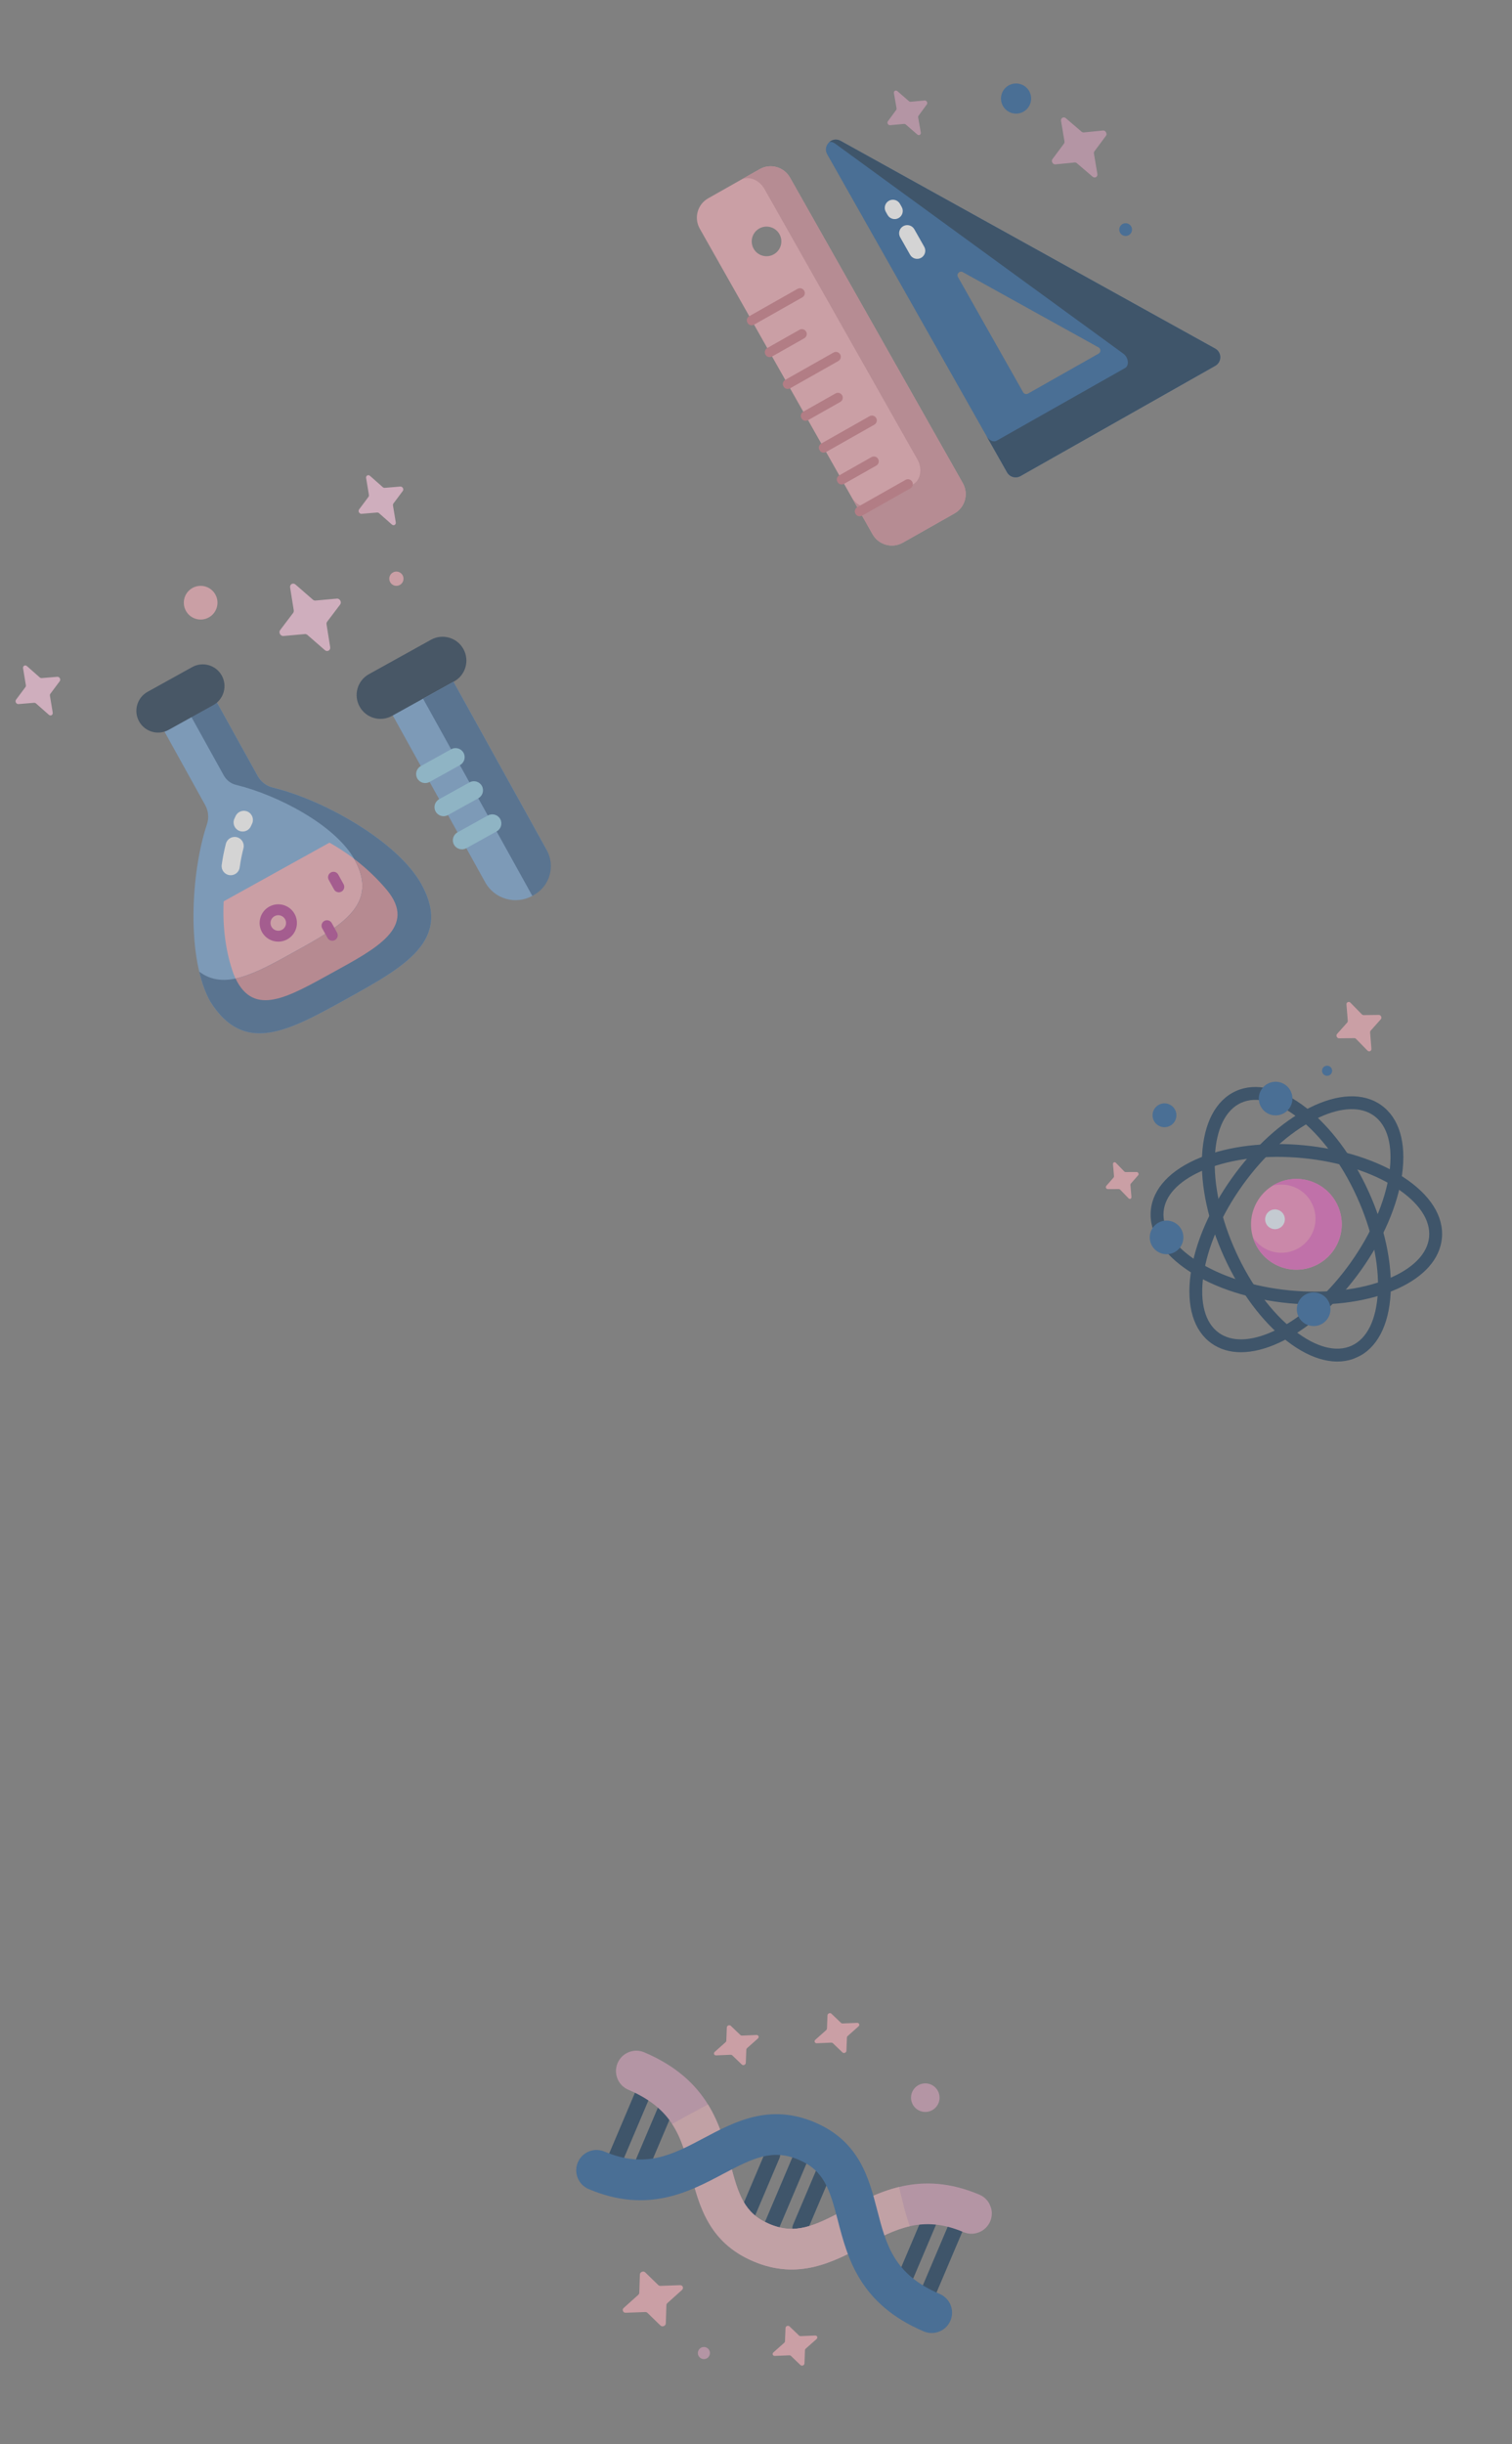 <svg width="229" height="370" viewBox="0 0 229 370" fill="none" xmlns="http://www.w3.org/2000/svg">
<rect x="0" y="0" width="229" height="370" fill="#808080" stroke="none"/>
<g opacity="0.94">
<g clip-path="url(#clip0)">
<g opacity="0.7">
<path d="M202.845 183.118C201.618 179.528 197.713 177.613 194.124 178.841C190.534 180.068 188.619 183.973 189.846 187.562C191.074 191.152 194.978 193.067 198.568 191.839C202.157 190.612 204.072 186.707 202.845 183.118Z" fill="#EF8BBD"/>
<path d="M193.491 179.077C193.21 179.205 192.944 179.351 192.69 179.51C195.1 178.833 197.709 179.994 198.779 182.342C199.962 184.938 198.817 188 196.221 189.183C193.873 190.253 191.142 189.417 189.768 187.326C189.855 187.613 189.96 187.897 190.088 188.178C191.662 191.63 195.736 193.154 199.189 191.58C202.641 190.007 204.164 185.932 202.591 182.48C201.018 179.027 196.943 177.504 193.491 179.077Z" fill="#E068BD"/>
<path d="M205.522 205.478C202.494 206.859 198.703 205.962 194.848 202.954C191.171 200.085 187.82 195.594 185.412 190.309C183.003 185.023 181.812 179.548 182.059 174.891C182.318 170.009 184.128 166.559 187.157 165.179C190.185 163.799 193.976 164.695 197.831 167.703C201.508 170.572 204.859 175.063 207.268 180.349C209.676 185.634 210.867 191.11 210.62 195.766C210.362 200.649 208.551 204.098 205.522 205.478ZM187.964 166.95C185.627 168.014 184.22 170.871 184.002 174.994C183.771 179.344 184.901 184.496 187.182 189.502C189.463 194.508 192.611 198.74 196.045 201.42C199.3 203.96 202.379 204.773 204.715 203.708C207.052 202.643 208.459 199.786 208.677 195.663C208.908 191.314 207.778 186.161 205.497 181.155C203.216 176.15 200.068 171.917 196.634 169.237C193.379 166.697 190.3 165.885 187.964 166.95Z" fill="#1D3F5E"/>
<path d="M193.625 203.309C189.598 205.144 186.02 205.167 183.481 203.356C180.771 201.423 179.652 197.692 180.33 192.849C180.976 188.231 183.19 183.084 186.563 178.355C189.936 173.626 194.082 169.857 198.238 167.743C202.596 165.525 206.489 165.368 209.198 167.301C211.908 169.234 213.027 172.965 212.349 177.808C211.703 182.426 209.49 187.574 206.117 192.303L205.325 191.738L206.117 192.303C202.744 197.031 198.597 200.8 194.441 202.915C194.167 203.054 193.895 203.186 193.625 203.309ZM199.87 169.116C199.622 169.228 199.373 169.348 199.121 169.477C195.239 171.452 191.341 175.006 188.147 179.485C184.952 183.963 182.861 188.805 182.257 193.119C181.685 197.208 182.521 200.281 184.611 201.772C186.558 203.161 189.449 203.074 192.81 201.542C193.057 201.429 193.307 201.309 193.559 201.181C197.441 199.206 201.338 195.651 204.533 191.173C207.727 186.694 209.819 181.852 210.423 177.538C210.995 173.449 210.159 170.376 208.069 168.885C206.122 167.497 203.23 167.584 199.87 169.116Z" fill="#1D3F5E"/>
<path d="M211.691 195.076C211.42 195.199 211.143 195.318 210.858 195.433C206.535 197.183 200.97 197.839 195.189 197.283C189.407 196.726 184.07 195.019 180.16 192.477C176.061 189.812 173.979 186.519 174.298 183.206C174.617 179.893 177.289 177.058 181.822 175.224C186.144 173.475 191.709 172.818 197.491 173.375C203.273 173.931 208.61 175.638 212.519 178.18C216.619 180.845 218.7 184.138 218.381 187.451C218.082 190.556 215.717 193.241 211.691 195.076ZM181.788 177.356C178.426 178.888 176.464 181.012 176.235 183.393C175.989 185.949 177.76 188.596 181.221 190.846C184.873 193.221 189.899 194.819 195.375 195.346C200.851 195.873 206.09 195.264 210.128 193.63C213.955 192.081 216.198 189.82 216.445 187.265C216.691 184.709 214.92 182.062 211.458 179.811C207.807 177.437 202.78 175.839 197.304 175.312C191.828 174.784 186.589 175.394 182.552 177.028C182.29 177.134 182.035 177.243 181.788 177.356Z" fill="#1D3F5E"/>
<path d="M195.323 167.708C196.099 166.535 195.777 164.956 194.604 164.18C193.432 163.404 191.852 163.725 191.076 164.898C190.3 166.071 190.621 167.65 191.794 168.426C192.967 169.202 194.546 168.881 195.323 167.708Z" fill="#2E659F"/>
<path d="M178.558 189.041C179.51 188.006 179.442 186.395 178.407 185.444C177.373 184.492 175.762 184.559 174.811 185.594C173.859 186.629 173.926 188.24 174.961 189.191C175.996 190.143 177.606 190.075 178.558 189.041Z" fill="#2E659F"/>
<path d="M200.014 200.51C201.294 199.927 201.859 198.417 201.275 197.137C200.692 195.858 199.182 195.293 197.903 195.876C196.623 196.459 196.058 197.969 196.642 199.249C197.225 200.529 198.735 201.093 200.014 200.51Z" fill="#2E659F"/>
<path d="M194.465 183.957C194.808 184.708 194.476 185.595 193.725 185.937C192.974 186.28 192.087 185.948 191.745 185.197C191.402 184.445 191.734 183.559 192.485 183.216C193.236 182.874 194.123 183.205 194.465 183.957Z" fill="#E7EFFA"/>
<path d="M178.009 168.082C178.422 168.989 178.022 170.059 177.115 170.472C176.208 170.885 175.138 170.485 174.725 169.578C174.311 168.671 174.711 167.601 175.618 167.188C176.525 166.775 177.595 167.175 178.009 168.082Z" fill="#2E659F"/>
<path d="M201.691 161.775C201.866 162.159 201.696 162.612 201.312 162.787C200.928 162.962 200.475 162.793 200.3 162.409C200.125 162.025 200.294 161.571 200.678 161.396C201.062 161.221 201.516 161.391 201.691 161.775Z" fill="#2E659F"/>
<path d="M169.003 176.026L170.276 177.34C170.33 177.397 170.402 177.428 170.474 177.428L172.153 177.421C172.391 177.42 172.534 177.733 172.377 177.912L171.27 179.175C171.222 179.229 171.199 179.304 171.206 179.382L171.363 181.204C171.385 181.462 171.107 181.589 170.927 181.403L169.654 180.089C169.6 180.033 169.528 180.001 169.456 180.001L167.777 180.008C167.539 180.009 167.396 179.696 167.553 179.517L168.66 178.255C168.708 178.2 168.731 178.126 168.724 178.048L168.567 176.225C168.545 175.968 168.823 175.841 169.003 176.026Z" fill="#EFAEB8"/>
<path d="M204.527 151.782L206.257 153.547C206.331 153.622 206.429 153.664 206.527 153.663L208.828 153.637C209.153 153.633 209.345 154.056 209.129 154.299L207.6 156.018C207.535 156.092 207.503 156.193 207.511 156.298L207.708 158.762C207.736 159.11 207.353 159.285 207.109 159.035L205.379 157.27C205.304 157.195 205.207 157.152 205.108 157.154L202.808 157.18C202.483 157.184 202.29 156.761 202.506 156.518L204.035 154.799C204.101 154.725 204.133 154.624 204.124 154.518L203.927 152.055C203.899 151.707 204.282 151.532 204.527 151.782Z" fill="#EFAEB8"/>
</g>
</g>
<g clip-path="url(#clip1)">
<g opacity="0.7">
<path d="M122.497 325.81C122.609 326.087 122.615 326.406 122.489 326.703L117.661 338.078C117.409 338.671 116.724 338.948 116.132 338.696C115.539 338.444 115.262 337.76 115.514 337.167L120.342 325.791C120.594 325.199 121.279 324.922 121.871 325.174C122.168 325.3 122.385 325.534 122.497 325.81Z" fill="#1D3F5E"/>
<path d="M125.793 328.491C125.905 328.768 125.911 329.087 125.785 329.384L122.245 337.725C121.993 338.318 121.308 338.595 120.716 338.343C120.123 338.091 119.846 337.407 120.098 336.814L123.639 328.472C123.89 327.879 124.575 327.603 125.168 327.854C125.464 327.98 125.681 328.214 125.793 328.491Z" fill="#1D3F5E"/>
<path d="M98.777 315.742C98.889 316.019 98.895 316.338 98.769 316.634L94.273 327.228C94.021 327.82 93.336 328.097 92.743 327.845C92.151 327.594 91.874 326.909 92.126 326.316L96.622 315.723C96.874 315.13 97.559 314.853 98.151 315.105C98.448 315.231 98.665 315.465 98.777 315.742Z" fill="#1D3F5E"/>
<path d="M102.073 318.422C102.185 318.699 102.191 319.019 102.065 319.315L98.524 327.656C98.273 328.249 97.588 328.526 96.995 328.274C96.403 328.023 96.126 327.338 96.377 326.745L99.918 318.404C100.17 317.811 100.855 317.534 101.447 317.786C101.744 317.912 101.961 318.146 102.073 318.422Z" fill="#1D3F5E"/>
<path d="M118.073 325.787C118.185 326.064 118.191 326.383 118.065 326.679L114.365 335.398C114.113 335.991 113.428 336.267 112.836 336.016C112.243 335.764 111.966 335.079 112.218 334.486L115.919 325.768C116.17 325.175 116.855 324.899 117.448 325.15C117.744 325.276 117.961 325.51 118.073 325.787Z" fill="#1D3F5E"/>
<path d="M146.21 335.876C146.322 336.153 146.328 336.472 146.203 336.768L141.612 347.582C141.361 348.175 140.676 348.451 140.083 348.2C139.491 347.948 139.214 347.263 139.466 346.671L144.056 335.857C144.307 335.264 144.992 334.988 145.585 335.239C145.881 335.365 146.098 335.599 146.21 335.876Z" fill="#1D3F5E"/>
<path d="M141.786 335.853C141.898 336.129 141.904 336.449 141.778 336.745L138.385 344.738C138.134 345.331 137.449 345.608 136.856 345.356C136.264 345.105 135.987 344.42 136.239 343.827L139.632 335.834C139.883 335.241 140.568 334.964 141.161 335.216C141.457 335.342 141.674 335.576 141.786 335.853Z" fill="#1D3F5E"/>
<path d="M149.971 336.266C149.306 337.832 147.498 338.562 145.932 337.898C139.718 335.26 135.614 337.436 130.863 339.956C126.206 342.425 120.928 345.225 114.098 342.325C107.334 339.454 105.896 333.906 104.627 329.011C103.275 323.798 102.107 319.295 95.169 316.35C93.603 315.686 92.873 313.877 93.537 312.311C94.202 310.745 96.01 310.015 97.576 310.68C107.309 314.811 109.128 321.827 110.59 327.465C111.833 332.258 112.72 335.048 116.505 336.655C120.442 338.326 123.287 337 127.977 334.513C133.077 331.809 139.424 328.443 148.339 332.227C149.905 332.892 150.636 334.7 149.971 336.266Z" fill="#CF9FB7"/>
<path d="M101.797 321.524C101.797 321.524 101.797 321.525 101.797 321.525C103.26 323.744 103.919 326.28 104.627 329.012C105.896 333.906 107.335 339.455 114.098 342.325C120.928 345.225 126.206 342.426 130.863 339.956C133.216 338.708 135.41 337.545 137.781 337.008L137.781 337.008C137.129 335.066 136.622 333.074 136.174 331.063C136.173 331.063 136.173 331.063 136.173 331.063C133.07 331.813 130.384 333.236 127.977 334.513C123.289 337 120.444 338.325 116.509 336.656C116.507 336.656 116.506 336.655 116.505 336.655C116.502 336.654 116.5 336.652 116.497 336.651C112.719 335.044 111.832 332.255 110.59 327.465C109.865 324.667 109.05 321.529 107.225 318.573C107.224 318.572 107.224 318.572 107.224 318.571C105.407 319.542 103.592 320.516 101.797 321.524Z" fill="#E1B0B8"/>
<path d="M143.95 351.293C143.285 352.859 141.477 353.589 139.911 352.925C130.178 348.794 128.359 341.777 126.897 336.139C125.654 331.346 124.767 328.556 120.982 326.95C117.045 325.278 114.2 326.604 109.51 329.091C104.41 331.796 98.064 335.162 89.148 331.377C87.582 330.712 86.852 328.904 87.516 327.338C88.181 325.772 89.989 325.042 91.555 325.707C97.77 328.344 101.873 326.168 106.624 323.649C111.281 321.179 116.559 318.38 123.389 321.279C130.153 324.15 131.591 329.698 132.86 334.593C134.212 339.806 135.38 344.309 142.318 347.254C143.884 347.919 144.615 349.727 143.95 351.293Z" fill="#2E659F"/>
<path d="M139.533 315.469C138.387 315.804 137.73 317.006 138.065 318.152C138.401 319.298 139.602 319.955 140.748 319.62C141.895 319.284 142.552 318.083 142.216 316.937C141.881 315.79 140.679 315.133 139.533 315.469Z" fill="#CF9FB7"/>
<path d="M106.383 355.317C105.893 355.442 105.596 355.941 105.721 356.431C105.846 356.921 106.345 357.217 106.835 357.092C107.325 356.967 107.621 356.469 107.497 355.979C107.372 355.488 106.873 355.192 106.383 355.317Z" fill="#CF9FB7"/>
<path d="M117.134 356.106L118.774 354.651C118.845 354.589 118.886 354.505 118.89 354.419L118.969 352.407C118.98 352.123 119.363 351.968 119.569 352.165L121.023 353.557C121.085 353.617 121.174 353.648 121.267 353.644L123.458 353.551C123.768 353.538 123.905 353.879 123.673 354.084L122.033 355.539C121.963 355.602 121.921 355.686 121.918 355.772L121.839 357.783C121.827 358.068 121.444 358.222 121.239 358.026L119.785 356.634C119.722 356.574 119.634 356.543 119.54 356.547L117.349 356.639C117.04 356.652 116.902 356.312 117.134 356.106Z" fill="#EFAEB8"/>
<path d="M108.248 310.611L109.889 309.156C109.959 309.094 110.001 309.01 110.004 308.924L110.083 306.912C110.094 306.628 110.477 306.473 110.683 306.67L112.137 308.062C112.2 308.121 112.288 308.153 112.382 308.149L114.572 308.056C114.882 308.043 115.019 308.383 114.788 308.589L113.147 310.044C113.077 310.106 113.035 310.19 113.032 310.277L112.953 312.288C112.942 312.572 112.559 312.727 112.353 312.531L110.899 311.138C110.836 311.079 110.748 311.047 110.654 311.051L108.464 311.144C108.154 311.157 108.017 310.817 108.248 310.611Z" fill="#EFAEB8"/>
<path d="M123.491 308.775L125.131 307.32C125.201 307.257 125.243 307.173 125.246 307.087L125.325 305.076C125.337 304.791 125.72 304.637 125.925 304.833L127.379 306.225C127.442 306.285 127.53 306.316 127.624 306.312L129.815 306.22C130.124 306.206 130.262 306.547 130.03 306.752L128.39 308.208C128.319 308.27 128.278 308.354 128.274 308.44L128.195 310.452C128.184 310.736 127.801 310.891 127.595 310.694L126.141 309.302C126.079 309.242 125.99 309.211 125.897 309.215L123.706 309.308C123.396 309.321 123.259 308.98 123.491 308.775Z" fill="#EFAEB8"/>
<path d="M94.466 349.372L96.671 347.392C96.765 347.308 96.82 347.193 96.824 347.075L96.913 344.319C96.926 343.929 97.442 343.721 97.722 343.992L99.7 345.913C99.785 345.995 99.904 346.039 100.031 346.034L102.992 345.927C103.41 345.912 103.599 346.38 103.287 346.659L101.083 348.639C100.989 348.723 100.933 348.838 100.93 348.956L100.841 351.712C100.828 352.102 100.312 352.31 100.032 352.039L98.054 350.118C97.969 350.036 97.85 349.992 97.723 349.997L94.762 350.104C94.344 350.119 94.155 349.651 94.466 349.372Z" fill="#EFAEB8"/>
</g>
</g>
<g opacity="0.7" clip-path="url(#clip2)">
<path d="M39.024 117.466L32.962 106.53C31.993 104.781 29.789 104.149 28.04 105.119L26.424 106.014C24.675 106.984 24.043 109.188 25.012 110.937L31.074 121.872C31.561 122.752 31.668 123.796 31.35 124.75C28.839 132.268 28.243 145.119 31.823 151.576C36.967 159.819 43.688 156.091 52.523 151.193C61.359 146.296 68.522 142.328 63.818 133.841C60.238 127.384 49.025 121.08 41.318 119.224C40.341 118.989 39.512 118.345 39.024 117.466Z" fill="#7BA6D3"/>
<path d="M33.874 136.445C33.67 140.704 34.297 144.464 35.372 147.437C38.118 154.252 43.48 151.022 50.336 147.248C57.039 143.559 63.292 140.331 58.54 134.665C56.533 132.272 53.618 129.646 49.898 127.562L33.874 136.445Z" fill="#EFAEB8"/>
<path d="M41.318 119.224C40.341 118.989 39.512 118.345 39.024 117.466L32.963 106.53C31.993 104.781 29.789 104.149 28.04 105.119L26.424 106.014C26.127 106.179 25.864 106.379 25.634 106.606C26.851 106.358 28.37 107.423 29.004 108.568L33.897 117.395C34.291 118.105 34.96 118.625 35.749 118.814C41.969 120.312 50.791 124.887 53.68 130.1C57.477 136.95 51.695 140.153 44.563 144.106C38.689 147.363 33.972 149.977 30.171 147.08C30.57 148.768 31.114 150.298 31.823 151.576C36.967 159.819 43.688 156.091 52.523 151.193C61.359 146.296 68.522 142.328 63.818 133.841C60.238 127.384 49.025 121.079 41.318 119.224Z" fill="#466E97"/>
<path d="M53.631 130.014C53.648 130.043 53.664 130.071 53.68 130.1C57.477 136.95 51.695 140.153 44.563 144.106C41.247 145.945 38.3 147.578 35.678 148.131C38.505 154.018 43.726 150.886 50.336 147.248C57.039 143.558 63.292 140.331 58.54 134.665C57.263 133.142 55.617 131.526 53.631 130.014Z" fill="#D18E98"/>
<path d="M32.303 106.739L25.539 110.488C23.949 111.369 21.946 110.795 21.065 109.205C20.184 107.616 20.758 105.613 22.348 104.731L29.112 100.982C30.702 100.101 32.705 100.675 33.586 102.265C34.467 103.855 33.893 105.858 32.303 106.739Z" fill="#2B4158"/>
<path d="M80.634 135.611C78.094 137.019 74.893 136.102 73.485 133.561L58.325 106.211L67.523 101.112L82.684 128.463C84.092 131.003 83.174 134.203 80.634 135.611Z" fill="#7BA6D3"/>
<path d="M68.778 103.156L59.37 108.371C57.628 109.337 55.431 108.707 54.465 106.964C53.499 105.222 54.129 103.025 55.872 102.059L65.28 96.844C67.023 95.878 69.219 96.508 70.185 98.251C71.151 99.994 70.521 102.19 68.778 103.156Z" fill="#2B4158"/>
<path d="M80.851 135.491L80.623 135.617L64.074 105.763L68.685 103.208L82.804 128.679C84.146 131.1 83.271 134.149 80.851 135.491Z" fill="#466E97"/>
<path d="M69.666 115.824L65.066 118.373C64.402 118.741 63.565 118.501 63.197 117.837C62.829 117.173 63.069 116.336 63.733 115.968L68.332 113.419C68.997 113.05 69.834 113.29 70.202 113.955C70.57 114.619 70.33 115.456 69.666 115.824Z" fill="#95CDE6"/>
<path d="M72.445 120.839L67.846 123.388C67.182 123.757 66.345 123.517 65.977 122.853C65.609 122.188 65.849 121.351 66.513 120.983L71.112 118.434C71.776 118.066 72.613 118.306 72.981 118.97C73.35 119.634 73.11 120.471 72.445 120.839Z" fill="#95CDE6"/>
<path d="M75.226 125.854L70.626 128.404C69.962 128.772 69.125 128.532 68.757 127.868C68.389 127.204 68.629 126.367 69.293 125.999L73.892 123.449C74.556 123.081 75.393 123.321 75.762 123.985C76.13 124.649 75.89 125.486 75.226 125.854Z" fill="#95CDE6"/>
<path d="M51.716 134.973C51.318 135.193 50.816 135.049 50.595 134.651L49.788 133.196C49.567 132.797 49.711 132.295 50.11 132.074C50.508 131.853 51.01 131.997 51.231 132.396L52.038 133.851C52.258 134.25 52.115 134.752 51.716 134.973Z" fill="#B74A96"/>
<path d="M50.729 142.307C50.33 142.528 49.828 142.384 49.607 141.986L48.801 140.531C48.58 140.132 48.724 139.63 49.122 139.409C49.521 139.188 50.023 139.332 50.244 139.731L51.05 141.186C51.271 141.584 51.127 142.086 50.729 142.307Z" fill="#B74A96"/>
<path d="M43.517 142.193C42.154 142.949 40.43 142.454 39.674 141.091C38.919 139.728 39.413 138.004 40.776 137.248C42.14 136.492 43.864 136.987 44.619 138.35C45.375 139.713 44.881 141.437 43.517 142.193ZM41.576 138.691C41.008 139.006 40.803 139.724 41.117 140.291C41.432 140.859 42.15 141.065 42.717 140.75C43.285 140.435 43.491 139.718 43.176 139.15C42.862 138.582 42.144 138.376 41.576 138.691Z" fill="#B74A96"/>
<path d="M35.605 132.32C35.354 132.459 35.057 132.521 34.751 132.479C33.998 132.374 33.473 131.68 33.578 130.927C33.727 129.852 33.94 128.775 34.21 127.727C34.399 126.991 35.148 126.548 35.884 126.738C36.619 126.927 37.062 127.676 36.873 128.412C36.629 129.36 36.437 130.334 36.302 131.306C36.24 131.752 35.971 132.118 35.605 132.32Z" fill="white"/>
<path d="M37.42 125.703C37.056 125.904 36.606 125.939 36.196 125.758C35.502 125.451 35.187 124.639 35.494 123.945C35.562 123.792 35.63 123.645 35.699 123.507C36.035 122.826 36.859 122.547 37.54 122.883C38.221 123.219 38.501 124.044 38.164 124.725C38.11 124.834 38.059 124.945 38.01 125.056C37.884 125.341 37.673 125.562 37.42 125.703Z" fill="white"/>
<path d="M32.618 89.999C33.301 91.231 32.856 92.783 31.625 93.466C30.393 94.149 28.84 93.704 28.158 92.472C27.475 91.24 27.92 89.688 29.152 89.005C30.384 88.322 31.936 88.767 32.618 89.999Z" fill="#EFAEB8"/>
<path d="M60.98 87.08C61.269 87.602 61.081 88.259 60.559 88.548C60.038 88.837 59.38 88.649 59.091 88.127C58.802 87.606 58.99 86.948 59.512 86.659C60.034 86.37 60.691 86.558 60.98 87.08Z" fill="#EFAEB8"/>
<path d="M4.085 100.838L6.024 102.548C6.107 102.622 6.211 102.658 6.313 102.65L8.678 102.453C9.013 102.426 9.249 102.852 9.048 103.12L7.628 105.022C7.567 105.104 7.543 105.212 7.561 105.321L7.984 107.871C8.044 108.232 7.666 108.442 7.392 108.2L5.453 106.489C5.37 106.416 5.266 106.38 5.164 106.388L2.799 106.584C2.465 106.612 2.228 106.186 2.429 105.917L3.849 104.015C3.91 103.934 3.934 103.826 3.916 103.717L3.493 101.166C3.433 100.806 3.812 100.596 4.085 100.838Z" fill="#F7C4DB"/>
<path d="M56.042 72.038L57.981 73.748C58.064 73.822 58.168 73.858 58.269 73.85L60.635 73.653C60.969 73.626 61.205 74.052 61.005 74.32L59.585 76.222C59.524 76.304 59.5 76.412 59.518 76.521L59.941 79.071C60.001 79.432 59.622 79.642 59.348 79.4L57.41 77.689C57.327 77.616 57.222 77.579 57.121 77.588L54.755 77.784C54.421 77.812 54.185 77.386 54.386 77.117L55.806 75.215C55.867 75.134 55.891 75.026 55.873 74.917L55.45 72.366C55.39 72.006 55.768 71.796 56.042 72.038Z" fill="#F7C4DB"/>
<path d="M44.753 88.482L47.386 90.777C47.499 90.875 47.641 90.924 47.78 90.911L51.018 90.619C51.475 90.578 51.794 91.152 51.516 91.518L49.553 94.11C49.469 94.221 49.434 94.367 49.458 94.515L50.009 97.964C50.087 98.451 49.566 98.74 49.194 98.415L46.561 96.12C46.449 96.022 46.306 95.974 46.168 95.986L42.929 96.278C42.472 96.319 42.153 95.745 42.431 95.379L44.395 92.787C44.479 92.677 44.513 92.53 44.489 92.382L43.938 88.933C43.861 88.446 44.381 88.157 44.753 88.482Z" fill="#F7C4DB"/>
</g>
<g clip-path="url(#clip3)">
<g opacity="0.7">
<path d="M115.06 25.607L107.252 30.024C105.635 30.939 105.065 32.993 105.98 34.611L132.155 80.875C133.071 82.493 135.125 83.063 136.742 82.147L144.55 77.73C146.168 76.815 146.737 74.761 145.822 73.143L119.647 26.879C118.731 25.261 116.678 24.691 115.06 25.607ZM117.2 38.497C116.122 39.107 114.754 38.727 114.144 37.65C113.534 36.572 113.914 35.204 114.991 34.594C116.069 33.984 117.437 34.364 118.047 35.442C118.657 36.519 118.277 37.887 117.2 38.497Z" fill="#EFAEB8"/>
<path d="M115.06 25.607L112.176 27.238C113.359 26.569 114.975 27.186 115.785 28.617L138.938 69.54C139.747 70.971 139.444 72.674 138.261 73.343L132.551 76.574C131.367 77.244 129.752 76.626 128.942 75.195L132.155 80.875C133.071 82.493 135.125 83.063 136.742 82.147L144.55 77.73C146.168 76.815 146.737 74.761 145.822 73.143L119.647 26.879C118.731 25.261 116.678 24.691 115.06 25.607Z" fill="#D1919B"/>
<path d="M184.045 52.77L127.316 21.325C125.997 20.593 124.547 22.055 125.29 23.368L152.523 71.501C152.929 72.22 153.841 72.473 154.56 72.066L184.056 55.378C185.073 54.803 185.067 53.336 184.045 52.77ZM166.385 53.536L155.695 59.584C155.434 59.731 155.104 59.64 154.956 59.379L145.086 41.934C144.817 41.458 145.342 40.928 145.82 41.193L166.381 52.59C166.751 52.795 166.754 53.327 166.385 53.536Z" fill="#2E659F"/>
<path d="M184.045 52.77L127.316 21.325C126.699 20.983 126.053 21.12 125.617 21.498C125.86 21.441 126.152 21.499 126.456 21.721L170.13 53.535C170.917 54.108 171.066 55.332 170.396 55.712L150.947 66.715C150.473 66.983 149.796 66.682 149.434 66.043L152.523 71.501C152.929 72.22 153.841 72.473 154.56 72.067L184.056 55.378C185.073 54.803 185.067 53.336 184.045 52.77Z" fill="#1D3F5E"/>
<path d="M121.517 45.013L114.206 49.15C113.851 49.351 113.401 49.226 113.2 48.871C112.999 48.516 113.124 48.066 113.479 47.865L120.79 43.728C121.145 43.528 121.596 43.653 121.796 44.007C121.997 44.362 121.872 44.813 121.517 45.013Z" fill="#CB7B87"/>
<path d="M121.814 51.207L116.932 53.969C116.578 54.169 116.127 54.045 115.926 53.69C115.726 53.335 115.851 52.884 116.205 52.684L121.087 49.922C121.442 49.721 121.893 49.846 122.093 50.201C122.294 50.556 122.169 51.006 121.814 51.207Z" fill="#CB7B87"/>
<path d="M126.97 54.651L119.659 58.788C119.304 58.989 118.854 58.864 118.653 58.509C118.452 58.154 118.577 57.703 118.932 57.503L126.243 53.366C126.598 53.166 127.048 53.291 127.249 53.645C127.45 54 127.325 54.45 126.97 54.651Z" fill="#CB7B87"/>
<path d="M127.267 60.844L122.385 63.607C122.031 63.807 121.58 63.682 121.379 63.328C121.179 62.973 121.304 62.522 121.658 62.322L126.54 59.56C126.895 59.359 127.345 59.484 127.546 59.839C127.747 60.193 127.622 60.644 127.267 60.844Z" fill="#CB7B87"/>
<path d="M132.423 64.289L125.112 68.426C124.757 68.626 124.306 68.501 124.106 68.147C123.905 67.792 124.03 67.341 124.385 67.141L131.696 63.004C132.051 62.803 132.501 62.928 132.702 63.283C132.903 63.638 132.778 64.088 132.423 64.289Z" fill="#CB7B87"/>
<path d="M132.72 70.482L127.838 73.245C127.483 73.445 127.033 73.32 126.832 72.966C126.632 72.611 126.756 72.16 127.111 71.959L131.993 69.197C132.348 68.997 132.798 69.122 132.999 69.476C133.2 69.831 133.075 70.282 132.72 70.482Z" fill="#CB7B87"/>
<path d="M137.876 73.927L130.565 78.064C130.21 78.264 129.759 78.139 129.559 77.784C129.358 77.43 129.483 76.979 129.838 76.778L137.149 72.642C137.504 72.441 137.954 72.566 138.155 72.921C138.355 73.276 138.231 73.726 137.876 73.927Z" fill="#CB7B87"/>
<path d="M139.511 39.029C138.92 39.363 138.169 39.155 137.835 38.564L136.336 35.914C136.001 35.323 136.209 34.572 136.801 34.237C137.392 33.903 138.143 34.111 138.477 34.702L139.977 37.352C140.311 37.944 140.103 38.694 139.511 39.029Z" fill="white"/>
<path d="M136.104 33.007C135.513 33.341 134.762 33.133 134.428 32.542L134.162 32.072C133.827 31.481 134.036 30.73 134.627 30.395C135.219 30.061 135.969 30.269 136.304 30.86L136.569 31.33C136.904 31.921 136.696 32.672 136.104 33.007Z" fill="white"/>
<path d="M156.05 14.192C155.648 12.998 154.354 12.356 153.16 12.758C151.965 13.16 151.323 14.454 151.725 15.649C152.127 16.843 153.421 17.485 154.616 17.083C155.81 16.681 156.453 15.387 156.05 14.192Z" fill="#2E659F"/>
<path d="M171.138 35.465C171.529 35.103 171.553 34.492 171.19 34.1C170.828 33.709 170.216 33.685 169.825 34.048C169.433 34.41 169.41 35.022 169.772 35.413C170.135 35.805 170.746 35.828 171.138 35.465Z" fill="#2E659F"/>
<path d="M135.916 13.8L137.664 15.316C137.739 15.381 137.833 15.413 137.923 15.405L140.039 15.21C140.337 15.183 140.552 15.562 140.375 15.804L139.119 17.517C139.065 17.591 139.044 17.688 139.061 17.785L139.46 20.064C139.516 20.386 139.179 20.577 138.932 20.363L137.184 18.847C137.109 18.782 137.016 18.75 136.925 18.759L134.81 18.953C134.511 18.98 134.296 18.601 134.474 18.359L135.73 16.646C135.784 16.572 135.804 16.476 135.787 16.378L135.389 14.099C135.332 13.777 135.669 13.586 135.916 13.8Z" fill="#CF9FB7"/>
<path d="M161.426 17.894L163.8 19.927C163.901 20.014 164.029 20.057 164.153 20.044L167.048 19.758C167.458 19.717 167.747 20.229 167.501 20.558L165.765 22.893C165.69 22.993 165.661 23.124 165.683 23.256L166.203 26.338C166.276 26.773 165.813 27.035 165.478 26.748L163.104 24.715C163.002 24.628 162.874 24.586 162.75 24.598L159.855 24.885C159.446 24.925 159.156 24.414 159.402 24.084L161.139 21.75C161.213 21.65 161.243 21.518 161.22 21.387L160.7 18.305C160.627 17.869 161.09 17.607 161.426 17.894Z" fill="#CF9FB7"/>
</g>
</g>
</g>
<defs>
<clipPath id="clip0">
<rect width="49.521" height="49.521" fill="white" transform="translate(162.811 170.522) rotate(-24.5)"/>
</clipPath>
<clipPath id="clip1">
<rect width="57.569" height="57.569" fill="white" transform="translate(102.28 369.499) rotate(-112)"/>
</clipPath>
<clipPath id="clip2">
<rect width="67.783" height="67.783" fill="white" transform="translate(0 102.807) rotate(-29)"/>
</clipPath>
<clipPath id="clip3">
<rect width="61.485" height="61.485" fill="white" transform="translate(103.229 31.247) rotate(-29.5)"/>
</clipPath>
</defs>
</svg>
